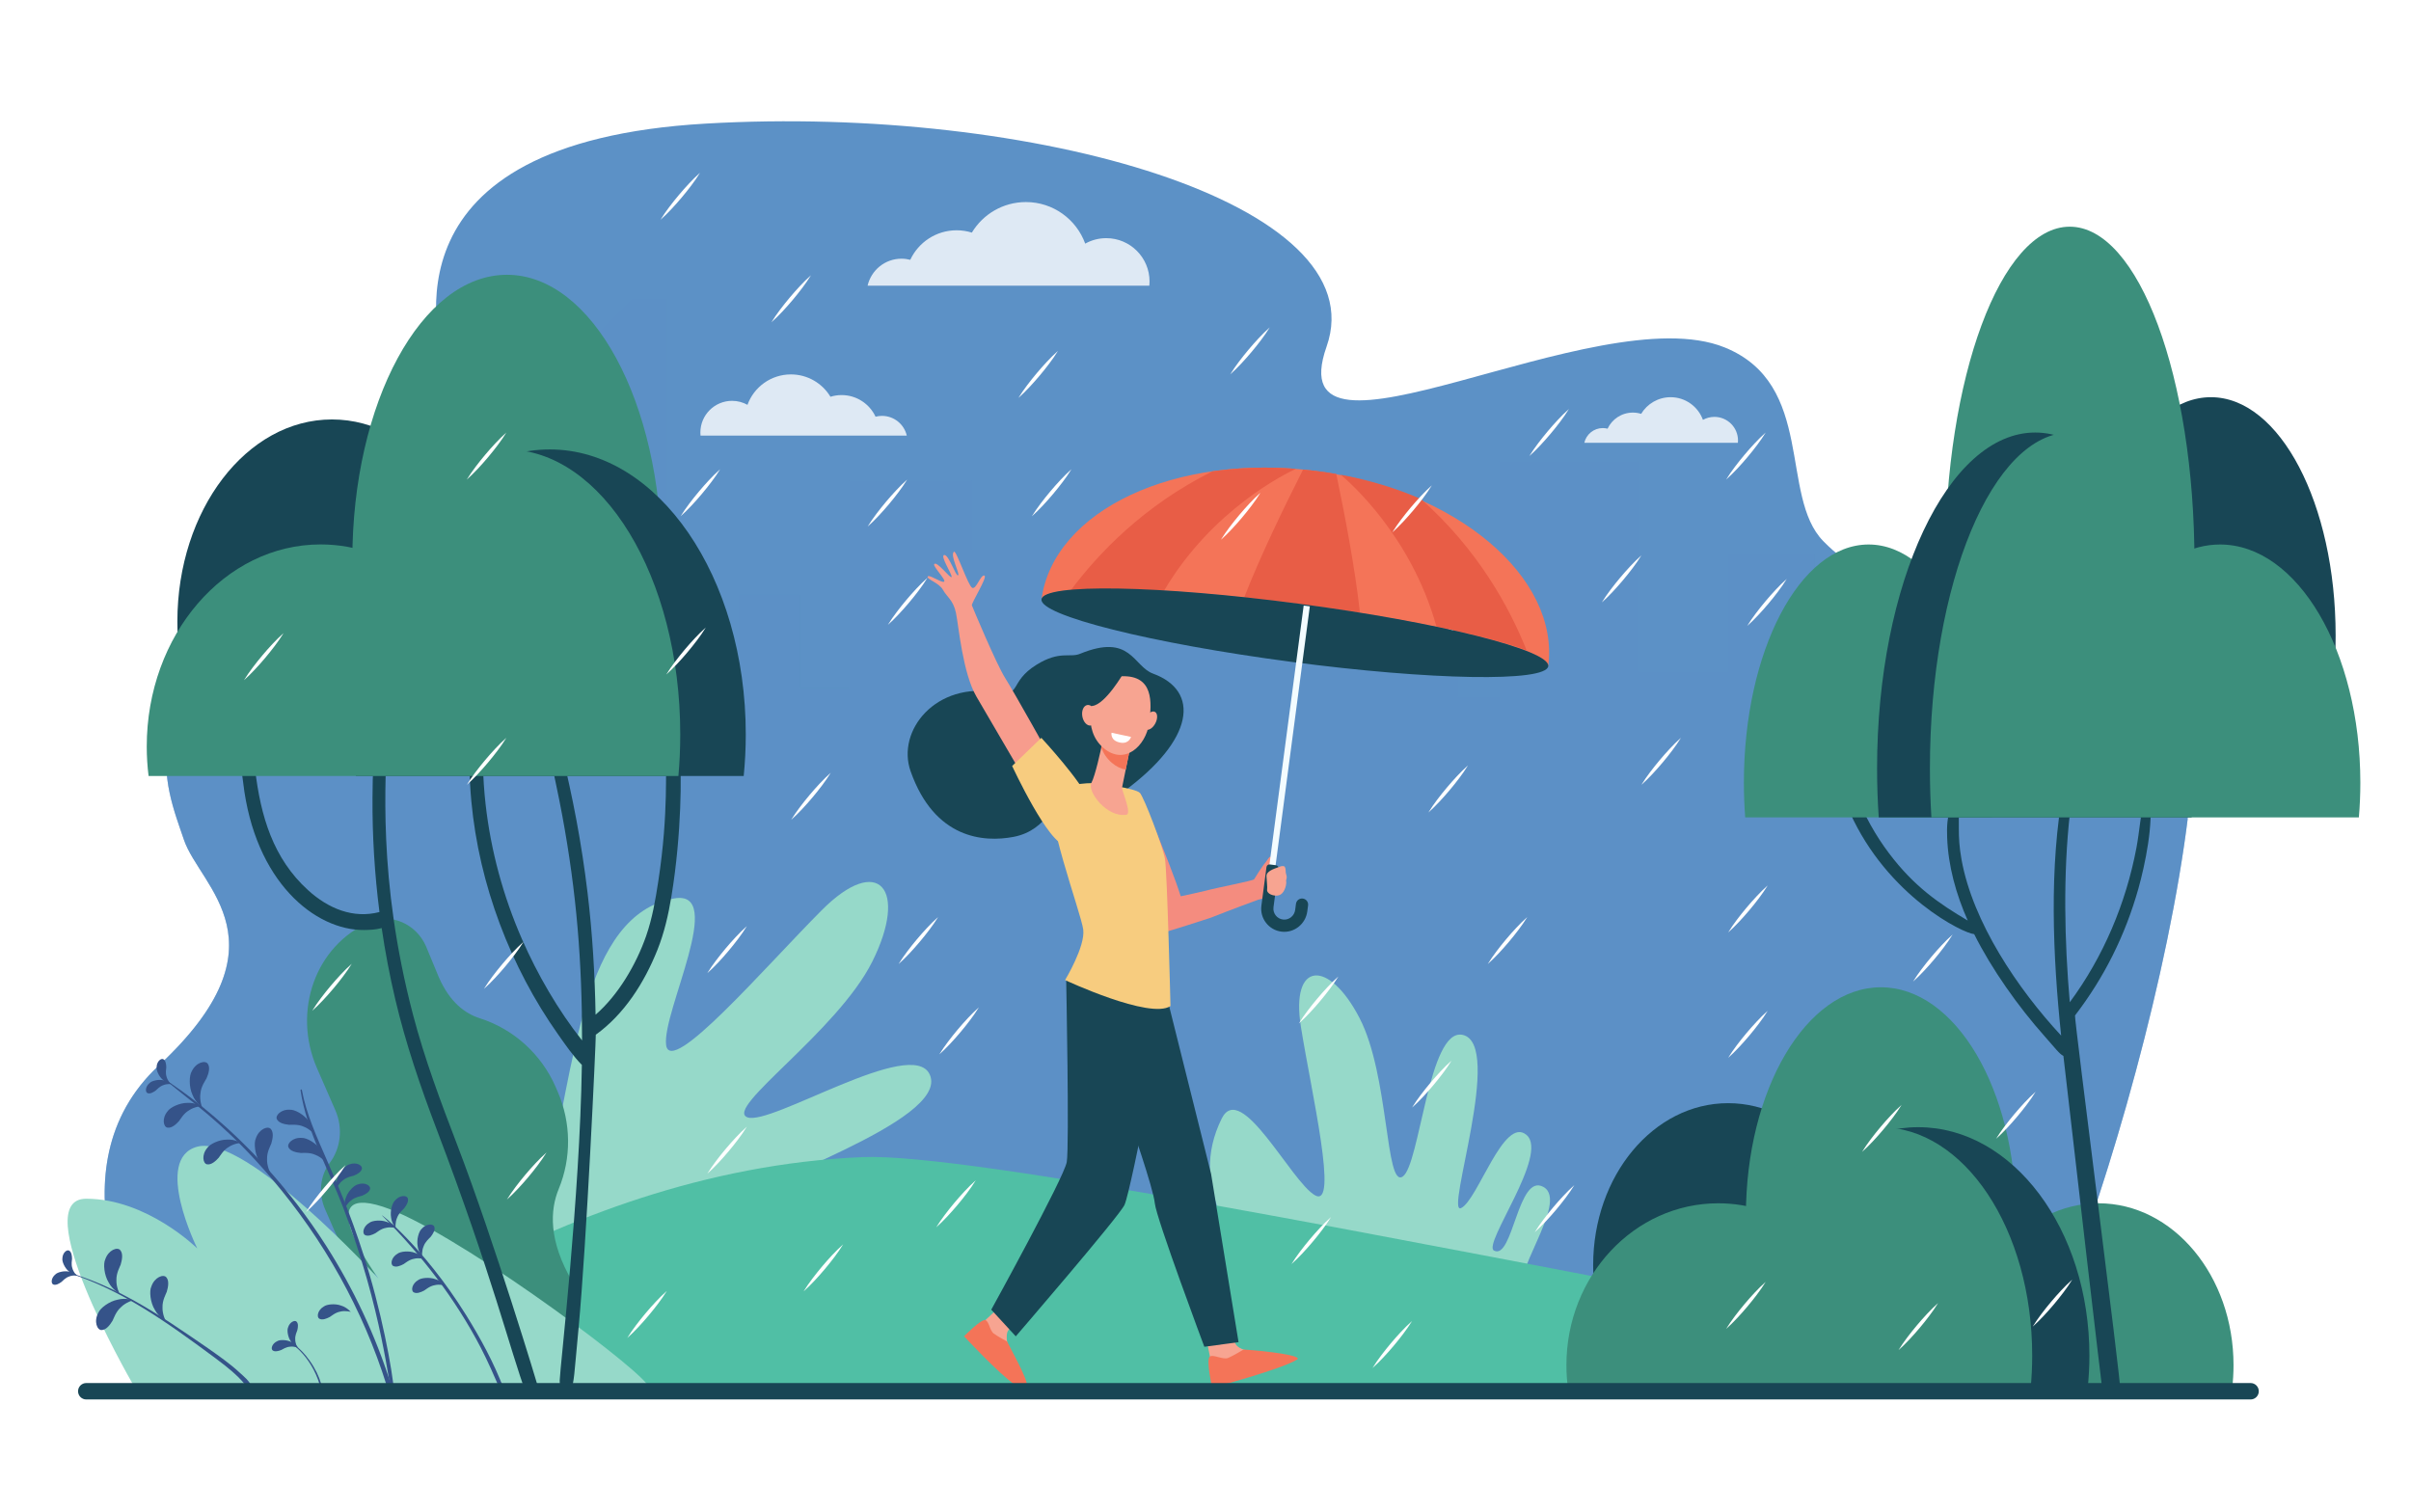 <?xml version="1.0" encoding="utf-8"?>
<!-- Generator: Adobe Illustrator 27.5.0, SVG Export Plug-In . SVG Version: 6.00 Build 0)  -->
<svg version="1.1" id="Layer_1" xmlns="http://www.w3.org/2000/svg" xmlns:xlink="http://www.w3.org/1999/xlink" x="0px" y="0px"
	 viewBox="0 0 3189 2000" style="enable-background:new 0 0 3189 2000;" xml:space="preserve">
<rect style="fill:#FFFFFF;" width="3189" height="2000"/>
<path style="fill:#5C91C6;" d="M2673.736,1829.889c96.019-144.187,333.028-952.155,178.228-1046.204
	c-170.066-103.323-306.727,68.882-440.35-67.869c-58.278-59.643-10.123-207.66-130.586-256.282
	c-169.206-68.296-593.206,188.413-526.396-1.013c66.813-189.426-387.709-320.099-821.222-295.013
	c-433.513,25.086-353.042,281.845-346.969,323.376c6.074,41.532,69.849,242.101-177.152,334.281
	c-247,92.18-190.312,217.789-166.017,289.71c21.16,62.642,140.709,136.752-33.406,298.827
	c-144.96,134.937-31.362,351.456,10.747,420.187H2673.736z"/>
<path style="opacity:0.5;fill:#5C91C6;" d="M401.03,824.31c-1.415,0.547-2.824,1.095-4.218,1.645
	c-0.754,0.297-1.501,0.596-2.25,0.893c-1.293,0.515-2.578,1.031-3.853,1.548c-0.753,0.305-1.504,0.61-2.25,0.917
	c-1.287,0.527-2.562,1.056-3.831,1.585c-0.686,0.286-1.376,0.572-2.058,0.859c-1.462,0.616-2.907,1.233-4.344,1.852
	c-0.459,0.198-0.925,0.394-1.382,0.592c-1.898,0.823-3.777,1.647-5.633,2.474c-0.333,0.148-0.659,0.297-0.99,0.446
	c-1.51,0.676-3.008,1.353-4.49,2.032c-0.582,0.267-1.156,0.534-1.734,0.801c-1.232,0.57-2.458,1.141-3.671,1.712
	c-0.611,0.288-1.219,0.577-1.825,0.866c-1.183,0.563-2.356,1.128-3.521,1.692c-0.581,0.282-1.161,0.563-1.737,0.846
	c-1.241,0.608-2.468,1.217-3.688,1.827c-0.461,0.231-0.928,0.462-1.387,0.693c-3.386,1.708-6.691,3.423-9.912,5.146
	c-0.295,0.158-0.583,0.316-0.876,0.474c-1.299,0.698-2.586,1.398-3.858,2.099c-0.432,0.238-0.857,0.476-1.286,0.714
	c-1.138,0.632-2.266,1.264-3.382,1.898c-0.442,0.25-0.881,0.501-1.32,0.753c-1.13,0.647-2.249,1.295-3.357,1.944
	c-0.374,0.22-0.752,0.439-1.124,0.659c-1.3,0.767-2.584,1.535-3.853,2.304c-0.156,0.095-0.316,0.19-0.472,0.284
	c-2.948,1.793-5.813,3.591-8.6,5.397c-0.2,0.13-0.397,0.26-0.597,0.39c-1.163,0.757-2.314,1.515-3.449,2.274
	c-0.278,0.186-0.553,0.371-0.83,0.557c-1.073,0.722-2.134,1.445-3.183,2.169c-0.26,0.18-0.521,0.36-0.78,0.54
	c-1.123,0.781-2.232,1.563-3.328,2.345c-0.149,0.106-0.3,0.212-0.448,0.319c-3.842,2.757-7.508,5.525-11.007,8.304
	c-0.108,0.086-0.214,0.172-0.322,0.258c-1.04,0.829-2.065,1.659-3.076,2.49c-0.151,0.124-0.301,0.248-0.452,0.372
	c-1.002,0.828-1.99,1.656-2.964,2.486c-0.104,0.088-0.209,0.176-0.312,0.265c-4.385,3.749-8.476,7.515-12.288,11.293
	c-0.05,0.05-0.1,0.1-0.15,0.15c-0.898,0.892-1.781,1.785-2.649,2.679c-0.063,0.065-0.126,0.13-0.189,0.195
	c-0.9,0.929-1.784,1.858-2.651,2.789l-23.277,31.299c0,0,0,0.001,0,0.001c-24.333,42.734-20.312,85.315-10.59,121.873
	c0,0.001,0.001,0.002,0.001,0.004c0.901,3.39,1.852,6.727,2.833,10.008c0.008,0.026,0.016,0.052,0.023,0.078
	c0.237,0.792,0.477,1.582,0.717,2.368c0.008,0.024,0.015,0.05,0.023,0.074c0.986,3.221,1.999,6.385,3.02,9.487
	c0.023,0.07,0.046,0.14,0.069,0.21c0.237,0.719,0.474,1.436,0.712,2.147c0.014,0.043,0.028,0.085,0.042,0.127
	c0.77,2.308,1.541,4.579,2.307,6.813c0.011,0.031,0.021,0.063,0.032,0.093c0.248,0.724,0.495,1.442,0.742,2.157
	c0.006,0.019,0.012,0.036,0.018,0.054c0.858,2.489,1.705,4.928,2.532,7.317c0.115,0.333,0.23,0.666,0.345,0.997
	c0.089,0.259,0.179,0.518,0.268,0.775c0.143,0.415,0.286,0.828,0.427,1.239c0.089,0.261,0.179,0.521,0.268,0.779
	c0.147,0.43,0.294,0.856,0.439,1.282c0.074,0.215,0.148,0.432,0.221,0.645c0.218,0.642,0.435,1.279,0.649,1.912
	c21.161,62.642,140.709,136.751-33.406,298.827c-97.061,90.35-78.203,217.271-42.503,311.918l2535.44,53.984
	c65.787-141.998,160.871-454.131,190.864-692.334c0.001-0.005,0.002-0.012,0.002-0.018h-84.205V763.017c0,0-0.001,0-0.001,0
	c-5.65-2.088-11.265-3.91-16.844-5.49c-0.129-0.037-0.258-0.072-0.387-0.108c-1.234-0.347-2.467-0.683-3.697-1.006
	c-0.203-0.054-0.407-0.106-0.611-0.159c-1.164-0.302-2.326-0.595-3.487-0.877c-0.228-0.056-0.456-0.11-0.685-0.165
	c-1.152-0.276-2.304-0.543-3.454-0.8c-0.213-0.047-0.426-0.095-0.639-0.142c-1.192-0.263-2.383-0.514-3.571-0.756
	c-0.16-0.032-0.319-0.066-0.479-0.098c-1.3-0.261-2.598-0.511-3.893-0.748c-0.043-0.008-0.086-0.017-0.13-0.024
	c-5.511-1.006-10.989-1.799-16.435-2.401c-0.024-0.003-0.05-0.005-0.075-0.008c-1.296-0.143-2.59-0.274-3.883-0.396
	c-0.151-0.014-0.304-0.027-0.456-0.041c-1.173-0.108-2.345-0.208-3.516-0.3c-0.201-0.016-0.403-0.031-0.605-0.046
	c-1.129-0.085-2.258-0.164-3.385-0.233c-0.213-0.013-0.426-0.026-0.639-0.039c-1.137-0.068-2.271-0.128-3.406-0.181
	c-0.185-0.008-0.369-0.018-0.555-0.026c-1.195-0.053-2.389-0.098-3.58-0.135c-0.116-0.004-0.232-0.008-0.349-0.012
	c-6.648-0.198-13.249-0.151-19.805,0.097c-0.157,0.006-0.313,0.013-0.47,0.019c-1.125,0.044-2.25,0.094-3.373,0.15
	c-0.233,0.011-0.467,0.024-0.7,0.036c-1.052,0.054-2.101,0.113-3.149,0.178c-0.268,0.016-0.535,0.033-0.802,0.05
	c-1.024,0.065-2.048,0.135-3.069,0.208c-0.27,0.019-0.539,0.039-0.808,0.059c-1.036,0.077-2.073,0.159-3.107,0.245
	c-0.244,0.021-0.489,0.04-0.733,0.061c-1.097,0.093-2.192,0.191-3.287,0.293c-0.173,0.016-0.346,0.031-0.519,0.047
	c-3.868,0.366-7.721,0.787-11.56,1.253c-0.102,0.012-0.203,0.025-0.305,0.038c-1.141,0.139-2.281,0.282-3.42,0.43
	c-0.306,0.04-0.61,0.081-0.916,0.121c-0.925,0.121-1.85,0.244-2.773,0.37c-0.412,0.056-0.824,0.114-1.235,0.171
	c-0.818,0.113-1.636,0.228-2.452,0.345c-0.467,0.067-0.934,0.135-1.4,0.203c-0.758,0.11-1.516,0.222-2.272,0.335
	c-0.502,0.075-1.003,0.15-1.505,0.226c-0.71,0.107-1.419,0.217-2.128,0.327c-0.548,0.085-1.096,0.169-1.644,0.256
	c-0.642,0.101-1.283,0.203-1.924,0.306c-0.601,0.096-1.201,0.191-1.801,0.289c-0.548,0.089-1.095,0.179-1.642,0.269
	c-0.694,0.114-1.389,0.228-2.081,0.343c-0.279,0.046-0.558,0.094-0.836,0.141c-32.706,5.487-64.39,12.567-95.383,14.884v57.018
	h-159.251v-95.895h-115.319v156.553h-118.065V610.847H1983.01c0,0,0,293.881,0,310.36h-54.914V733.068h-53.541l-207.301,100.728
	h-96.099V726.202h-285.553v-90.636h-161.996v274.655h-65.897V786.626h-79.625v90.613h-96.1V395.242H836.68l-83.744,83.77v236.203
	h-81.222v-57.678h-84.917c-0.434,1.351-0.886,2.704-1.349,4.056v215.668H453.654v-75.4c-0.002,0.001-0.004,0.002-0.006,0.003
	c-3.362,1.699-6.797,3.373-10.31,5.023c-0.032,0.015-0.063,0.03-0.095,0.045c-1.689,0.793-3.396,1.58-5.12,2.361
	c-0.096,0.043-0.191,0.087-0.288,0.131c-1.639,0.741-3.296,1.476-4.968,2.206c-0.187,0.082-0.37,0.164-0.557,0.246
	c-1.566,0.682-3.151,1.357-4.746,2.03c-0.296,0.125-0.587,0.252-0.884,0.376c-1.495,0.626-3.009,1.247-4.53,1.865
	c-0.397,0.162-0.789,0.326-1.188,0.487c-1.473,0.594-2.965,1.181-4.461,1.767c-0.448,0.175-0.888,0.354-1.339,0.529
	c-1.938,0.752-3.895,1.497-5.872,2.235c-2.121,0.792-4.215,1.587-6.292,2.383C402.337,823.801,401.686,824.056,401.03,824.31z"/>
<path style="opacity:0.8;fill:#FFFFFF;" d="M1199.394,576.263c-3.436-14.963-16.817-26.127-32.813-26.127
	c-2.937,0-5.785,0.378-8.5,1.084c-7.895-16.895-25.029-28.601-44.897-28.601c-5.137,0-10.091,0.782-14.75,2.234
	c-10.696-17.723-30.128-29.574-52.328-29.574c-26.412,0-48.908,16.774-57.432,40.257c-6.034-3.366-12.979-5.291-20.378-5.291
	c-23.151,0-41.919,18.78-41.919,41.947c0,1.373,0.071,2.73,0.2,4.07H1199.394z"/>
<path style="fill:#F48C7F;" d="M1594.481,1178.339c0,0-0.001-0.005-0.001-0.007c-22.613,5.442-46.008,10.027-53.46,11.544
	l-5.104,43.493c1.557,0.065,2.621,0.093,3.071,0.073c3.034-0.131,62.033-19.258,62.027-19.282
	c28.456-11.248,58.652-22.348,63.52-24.127l-5.779-26.83C1656.968,1165.215,1610.201,1174.057,1594.481,1178.339z"/>
<path style="fill:#96D9C9;" d="M976.895,1829.889c18.603-15.943,29.855-32.854,26.974-49.674
	c-5.14-30.003-47.736-10.722-49.355-32.384c-2.816-37.693,159.769-28.877,154.397-77.204c-5.253-47.25-124.753,30.043-129.752-4.105
	c-3.087-21.088,177.59-19.304,181.262-67.248c3.671-47.945-130.732-1.56-157.213-15.644
	c-26.481-14.084,254.734-99.413,226.587-162.11c-22.958-51.135-210.429,68.487-241.309,56.478
	c-30.88-12.011,118.928-113.232,165.236-205.863c47.889-95.793,8.746-144.024-67.048-67.844
	c-75.792,76.181-200.519,221.589-205.645,177.792c-5.126-43.796,80.073-205.729,10.861-193.607
	c-121.754,21.322-131.808,222.784-169.549,380.239c-3.996,16.673-44.727-179.622-94.102-120.45
	c-25.398,30.437,21.704,254.564,51.064,381.625H976.895z"/>
<path style="opacity:0.8;fill:#FFFFFF;" d="M1147.569,377.902c4.692-20.439,22.971-35.688,44.82-35.688
	c4.011,0,7.901,0.516,11.611,1.482c10.784-23.077,34.187-39.067,61.326-39.067c7.017,0,13.783,1.069,20.147,3.052
	c14.61-24.209,41.153-40.396,71.477-40.396c36.077,0,66.805,22.913,78.448,54.989c8.242-4.598,17.729-7.228,27.835-7.228
	c31.623,0,57.258,25.653,57.258,57.296c0,1.876-0.097,3.729-0.273,5.56H1147.569z"/>
<path style="opacity:0.8;fill:#FFFFFF;" d="M2095.553,585.731c2.559-11.142,12.522-19.454,24.434-19.454
	c2.187,0,4.307,0.281,6.329,0.808c5.878-12.58,18.636-21.296,33.431-21.296c3.824,0,7.514,0.583,10.982,1.664
	c7.965-13.197,22.434-22.021,38.964-22.021c19.666,0,36.417,12.49,42.764,29.976c4.493-2.506,9.665-3.94,15.174-3.94
	c17.238,0,31.213,13.984,31.213,31.234c0,1.023-0.053,2.033-0.149,3.03H2095.553z"/>
<path style="fill:#96D9C9;" d="M1657.916,1816.446c2.121,8.451,10.406,15.771,22.433,22.085h390.986
	c12.654-61.173,20.195-131.459-7.667-145.327c-22.445-11.173-30.254,26.46-45.446,17.005
	c-26.437-16.453,58.185-120.038,23.437-139.964c-33.972-19.481-40.446,97.372-65.582,84.092
	c-15.522-8.202,73.185-127.209,43.072-152.949c-30.111-25.741-64.363,85.979-86.559,96.703s57.27-217.331,1.932-229.13
	c-45.133-9.623-56.378,172.902-79.324,187.553c-22.947,14.65-17.708-133.943-56.889-209.692
	c-40.52-78.335-91.562-75.808-77.604,11.508c13.958,87.315,50.259,240.746,18.645,222.858
	c-31.614-17.887-98.053-153.123-123.517-101.312c-44.794,91.145,13.671,171.946,100.119,273.521
	C1725.104,1764.151,1642.477,1754.926,1657.916,1816.446z"/>
<path style="fill:#50BFA5;" d="M396.741,1830.372c0,0,325.053-282.355,744.177-299.7
	c140.741-5.825,717.039,110.949,1202.332,202.693c20.4,3.857,64.51,41.614,85.166,45.497c229.74,43.185,443.846,52.313,513.096,55.1
	L396.741,1830.372z"/>
<g>
	<path style="fill:#184655;" d="M2462.416,1704.702c1.24-10.191,1.887-20.615,1.887-31.221
		c0-118.276-79.928-214.158-178.523-214.158s-178.523,95.882-178.523,214.158c0,10.605,0.646,21.029,1.887,31.221H2462.416z"/>
	<path style="fill:#3C8F7C;" d="M2664.456,1652.068c1.241-14.373,1.887-29.073,1.887-44.029
		c0-166.801-79.928-302.021-178.523-302.021c-98.595,0-178.522,135.22-178.522,302.021c0,14.956,0.646,29.656,1.887,44.029H2664.456
		z"/>
	<path style="fill:#3C8F7C;" d="M2599.092,1837.143c-1.241-10.192-1.887-20.615-1.887-31.221
		c0-118.276,79.928-214.159,178.523-214.159c98.595,0,178.522,95.883,178.522,214.159c0,10.605-0.646,21.028-1.887,31.221H2599.092z
		"/>
	<path style="fill:#184655;" d="M2313.379,1837.143c-1.574-14.373-2.393-29.073-2.393-44.029
		c0-166.802,101.324-302.021,226.313-302.021s226.313,135.22,226.313,302.021c0,14.956-0.819,29.656-2.393,44.029H2313.379z"/>
	<path style="fill:#3C8F7C;" d="M2487.144,1491.092c-62.468,0-118.273,42.897-155.104,110.175
		c-18.755-6.177-38.683-9.504-59.339-9.504c-110.907,0-200.815,95.883-200.815,214.159c0,10.605,0.727,21.028,2.123,31.221h611.829
		c1.396-14.373,2.122-29.073,2.122-44.029C2687.959,1626.312,2598.051,1491.092,2487.144,1491.092z"/>
</g>
<g>
	<path style="fill:#184655;" d="M2437.751,1044.431c0.151-5.014,7.071-8.908,10.741-4.462c3.658,4.432,3.503,1.438,7.066,11.025
		c10.229,27.518,25.263,54.142,42.762,77.409c33.528,44.579,66.721,67.068,104.406,89.352
		c-15.529-34.988-25.929-72.334-27.254-110.008c-0.482-13.728-0.219-27.967,5.654-40.564c1.641-3.519,7.942-2.796,8.581,1.125
		c3.166,19.439-1.493,34.097,4.799,68.889c15.015,83.02,74.438,171.076,131.763,232.739
		c-10.993-104.391-16.321-223.027,3.339-328.318c3.225-17.271,8.352-33.698,13.116-50.571c1.121-3.969,6.762-2.263,6.067,1.677
		c-0.989,5.614-10.355,78.07-10.921,83.064c-9.087,80.188-7.271,169.02-0.199,250.028c44.467-60.217,74.229-130.643,88.146-204.188
		c4.114-21.739,5.212-44.186,10.979-65.521c0.795-2.939,5.651-3.256,6.255,0c5.924,31.966-5.938,88.514-14.582,119.239
		c-17.518,62.264-45.546,118.076-83.866,167.935c-1.489,1.938,61.54,489.154,59.845,495.324
		c-2.857,10.404-20.982,17.706-23.794-0.753c-1.146-7.518-35.777-303.763-51.405-440.989c-5.904-3.254-9.703-9.041-24.894-26.114
		c-35.155-39.519-69.919-88.688-93.154-135.061c-13.943-0.793-114.629-49.783-164.573-161.339
		c-1.439-3.215-7.925-18.316-8.853-21.685C2436.982,1049.779,2437.666,1047.28,2437.751,1044.431z"/>
	<path style="fill:#184655;" d="M2761.113,886.462c-1.147-14.995-1.744-30.332-1.744-45.935
		c0-174.023,73.86-315.097,164.973-315.097c91.111,0,164.972,141.074,164.972,315.097c0,15.603-0.597,30.94-1.743,45.935H2761.113z"
		/>
	<path style="fill:#3C8F7C;" d="M2574.409,809.022c-1.147-21.148-1.744-42.776-1.744-64.781
		c0-245.419,73.86-444.371,164.973-444.371c91.111,0,164.972,198.952,164.972,444.371c0,22.005-0.597,43.633-1.743,64.781H2574.409z
		"/>
	<path style="fill:#3C8F7C;" d="M2634.812,1081.324c1.146-14.995,1.743-30.332,1.743-45.936
		c0-174.022-73.859-315.096-164.972-315.096c-91.111,0-164.972,141.074-164.972,315.096c0,15.604,0.596,30.94,1.743,45.936H2634.812
		z"/>
	<path style="fill:#184655;" d="M2898.838,1081.324c1.453-21.147,2.21-42.775,2.21-64.78c0-245.419-93.633-444.371-209.135-444.371
		s-209.134,198.952-209.134,444.371c0,22.005,0.756,43.633,2.21,64.78H2898.838z"/>
	<path style="fill:#3C8F7C;" d="M2738.262,572.173c57.727,0,109.297,63.117,143.332,162.102
		c17.33-9.089,35.745-13.983,54.834-13.983c102.488,0,185.572,141.074,185.572,315.097c0,15.604-0.672,30.939-1.961,45.935h-565.388
		c-1.29-21.147-1.962-42.775-1.962-64.78C2552.689,771.125,2635.773,572.173,2738.262,572.173z"/>
</g>
<path style="fill:#3C8F7C;" d="M580.416,1292.709l-16.904-40.85c-13.115-30.044-46.675-44.392-74.958-32.045l0,0
	c-71.273,31.112-102.258,117.711-69.208,193.423l24.163,55.353c10.586,24.251,6.9,50.928-7.375,69.738
	c-12.964,17.082-15.082,40.836-6.092,61.429l12.739,29.183c13.791,31.594,40.625,54.993,72.453,64.643
	c18.614,5.644,35.052,19.613,43.745,39.528l18.037,41.319c19.941,45.682,70.967,67.496,113.97,48.724l24.535-10.71
	c43.003-18.771,61.698-71.021,41.757-116.702l0,0c-32.247-54.62-29.675-95.389-18.249-123.038
	c16.801-40.657,16.607-87.435-1.569-129.072l-2.549-5.839c-19.184-43.947-56.229-76.759-100.345-90.81
	C615.088,1340.779,594.788,1325.633,580.416,1292.709z"/>
<path style="fill:#96D9C9;" d="M855.829,1831.08c-25.029-32.45-260.16-205.919-349.652-234.891
	c-98.785-31.979-5.681,95.035-5.681,95.035s-175.241-191.621-239.548-174.346c-58.948,15.835,0,134.61,0,134.61
	s-66.394-65.771-146.908-65.771c-78.36,0,54.745,233.263,61.926,245.749L855.829,1831.08z"/>
<path style="fill:#184655;" d="M1428.463,864.902c-13.505,5.555-26.677-4.627-57.435,14.431
	c-36.995,22.922-19.291,42.741-52.72,36.619c-80.519-14.744-132.818,50.601-113.87,104.282
	c31.684,89.768,96.999,94.262,136.064,86.833c47.286-8.992,54.698-52.528,73.889-61.252c19.189-8.724,38.299,25.779,71.363,1.585
	c94.954-69.483,101.306-133.605,39.383-156.294C1498.63,881.394,1495.955,837.143,1428.463,864.902z"/>
<g>
	<path style="fill:#F47458;" d="M1717.747,799.07c185.092,24.44,332.865,61.464,330.063,82.697
		c15.632-118.394-121.741-234.184-306.833-258.624c-185.092-24.44-347.811,51.725-363.444,170.119
		C1380.34,772.03,1532.657,774.63,1717.747,799.07z"/>
	<polygon style="fill:#96D9C9;" points="2047.81,881.768 2047.81,881.768 2047.81,881.767 	"/>
</g>
<path style="fill:#F48C7F;" d="M1521.655,1203.307c0,0-14.693-46.367-15.31-51.695c-0.617-5.329,5.124-38.075,5.124-38.075
	l-3.8-64.688c0,0,54.31,125.37,57.863,151.836L1521.655,1203.307z"/>
<path style="fill:#F7A491;" d="M1324.538,1726.798c0,0-21.422,19.681-21.471,19.717c-3.002,2.222-11.054,7.091-13.39,9.495
	c-8.779,9.032,47.479,31.552,42.399,18.759c-0.46-1.158-1.323-11.348,1.398-14.683c4.192-5.141,11.735-12.464,11.735-12.464
	L1324.538,1726.798z"/>
<path style="fill:#F47458;" d="M1332.06,1774.586c0,0-12.083-6.444-17.567-10.47c-5.484-4.025-6.177-16.06-11.108-17.824
	c-5.428-1.942-28.234,21.398-28.234,21.398s44.578,48.479,67.904,64.633c5.024,3.479,11.115,2.37,13.267,2.409
	C1364.562,1834.879,1345.017,1799.846,1332.06,1774.586z"/>
<path style="fill:#F7A491;" d="M1594.316,1764.962c0,0,6.652,32.224,6.66,32.292c0.413,4.207,0.471,14.859,1.445,18.522
	c3.66,13.765,57.889-28.035,42.596-30.471c-1.384-0.221-8.264-2.986-10.629-7.233c-4.115-7.39-8.021-21.226-8.021-21.226
	L1594.316,1764.962z"/>
<path style="fill:#F47458;" d="M1644.832,1785.216c0,0-13.2,8.05-20.255,11.068s-19.96-5.361-24.512-1.576
	c-5.009,4.166,3.147,41.074,3.147,41.074s92.762-24.606,112.499-37.38C1723.531,1793.342,1676.716,1787.174,1644.832,1785.216z"/>
<path style="fill:#184655;" d="M1544.394,1322.855l57.482,229.936l36.344,222.672l-45.254,6.104c0,0-63.742-170.285-65.517-189.883
	c-1.774-19.598-33.771-111.217-33.771-111.217L1544.394,1322.855z"/>
<path style="fill:#184655;" d="M1410.232,1296.237c0,0,4.304,220.466,0.755,240.954s-99.854,195.287-99.854,195.287l32.422,35.266
	c0,0,137.795-159.874,143.867-173.976c9.52-22.11,56.521-271.365,56.521-271.365L1410.232,1296.237z"/>
<path style="fill:#F7CC7F;" d="M1450.957,1036.095c0,0-40.729-2.591-56.841,14.948c-16.113,17.538,35.743,156.281,38.673,178.603
	c2.93,22.322-24.038,66.832-24.038,66.832s112.092,52.449,139.437,34.379c0,0-4.383-178.896-7.313-194.841
	s-27.345-80.789-33.204-87.167S1450.957,1036.095,1450.957,1036.095z"/>
<path style="fill:#F7A491;" d="M1458.489,979.641c0,0-0.223,1.233-0.622,3.331c-1.918,10.063-9.304,43.446-14.294,52.624
	c-6.03,11.09,20.644,46.463,46.317,42.146c7.642-1.285-6.46-32.501-5.782-35.807c1.297-6.33,3.056-14.965,4.857-23.819
	c1.016-4.994,2.044-10.059,3.01-14.817c2.746-13.526,4.986-24.589,4.986-24.589L1458.489,979.641z"/>
<path style="fill:#F47458;" d="M1457.867,982.971c0.399-2.098,0.622-3.331,0.622-3.331l38.472-0.933c0,0-2.241,11.063-4.986,24.589
	c-0.96,4.732-1.983,9.767-2.993,14.734c-5.939-0.851-12.146-3.66-18.368-8.96c-6.784-5.778-11.23-12.721-13.914-20.134
	C1457.174,986.571,1457.569,984.532,1457.867,982.971z"/>
<path style="fill:#F7A491;" d="M1484.382,894.558c0,0-18.133-2.039-29.499,12.265c-11.366,14.303-23.617,58.536,4.618,82.585
	c28.235,24.049,56.133-3.173,60.27-32.035C1523.908,928.51,1525.516,893.516,1484.382,894.558z"/>
<path style="fill:#F7A491;" d="M1528.124,956.946c-3.37,6.375-9.027,9.904-12.635,7.884c-3.608-2.02-3.801-8.826-0.431-15.2
	c3.37-6.375,9.027-9.905,12.635-7.884C1531.301,943.766,1531.494,950.572,1528.124,956.946z"/>
<path style="fill:#184655;" d="M1486.411,889.829c0,0-24.225,42.063-41.555,44.007c-17.33,1.944-19.606,24.295-19.606,24.295
	s6.196-51.503,23.353-61.435C1465.759,886.765,1486.411,889.829,1486.411,889.829z"/>
<path style="fill:#F7A491;" d="M1449.4,944.406c1.41,7.47-1.425,14.32-6.332,15.301c-4.906,0.98-10.025-4.281-11.435-11.75
	c-1.409-7.47,1.425-14.32,6.332-15.301C1442.871,931.675,1447.99,936.936,1449.4,944.406z"/>
<path style="fill:#FFFFFF;" d="M1470.207,969.297l25.804,5.518c0,0-2.689,9.68-14.107,7.581
	C1467.982,979.837,1470.207,969.297,1470.207,969.297z"/>
<g>
	<g>
		<path style="fill:#184655;" d="M604.452,1513.663c-21.627-56.393-42.813-112.812-58.188-171.478
			c-47.315-180.535-35.893-312.122-34.128-375.391c0.233-8.356-13.149-10.65-14.317-2.022c-4.022,29.698-4.916,59.866-5.113,89.83
			c-0.333,50.629,2.739,101.284,9.215,151.879c-34.705,9.059-67.539-4.507-94.399-28.875
			c-46.301-42.008-62.829-97.99-70.106-160.011c-0.744-6.336-0.976-12.33-6.123-15.995c-1.145-3.251-5.885-4.25-7.061,0.602
			c-7.336,7.559-3.782,22.73-2.653,32.494c15.279,132.082,95.393,196.109,159.896,195.55c7.074-0.062,15.675-0.412,23.365-2.553
			c4.649,31.593,10.626,62.972,17.94,94.015c13.935,59.152,33.484,116.235,54.996,172.79
			c73.555,193.376,97.023,292.165,117.921,348.138c3.16,11.252,19.766,6.54,16.861-4.853
			C711.52,1833.725,654.133,1643.208,604.452,1513.663z"/>
		<path style="fill:#184655;" d="M899.167,1005.273c-0.697-4.163-3.122-6.921-4.044-10.816c-1.218-5.139-9.588-5.654-10.464,0
			c-0.501,3.234-2.292,5.224-2.987,8.537c-2.243,10.692,3.179,70.852-10.978,162.94c-3.762,24.475-7.918,48.813-16.051,72.175
			c-13.145,37.761-37.1,78.464-66.887,104.189c-0.946-53.94-4.165-107.811-10.619-161.394c-3.863-32.069-8.737-63.979-14.657-95.706
			c-2.883-15.449-6.002-30.85-9.355-46.195c-3.519-16.107-6.833-31.566-14.526-46.141c-2.363-4.476-9.079-2.395-9.089,2.57
			c-0.031,14.299,2.822,27.466,5.797,41.358c2.962,13.832,5.735,27.708,8.318,41.622c19.139,103.113,26.337,194.678,26.258,297.919
			c-31.556-39.783-59.145-87.427-79.587-134.223c-24.572-56.247-41.123-116.778-48.011-178.205
			c-1.927-17.185-3.099-34.462-3.466-51.76c-0.19-8.956-0.373-17.909-0.552-26.864c-0.092-4.61-1.854-18.503-9.598-14.432
			c-7.125,3.745-6.45,12.102-7.046,19.402c-0.65,7.963-0.707,15.896-0.607,23.885c0.191,15.291,1.009,30.572,2.422,45.793
			c10.243,110.315,51.776,219.352,114.927,308.699c9.625,13.618,19.567,28.217,31.257,40.102
			c-2.692,176.559-28.859,399.588-29.316,417.412c-0.101,3.934,0.785,7.958,1.364,11.846c1.195,8.017,11.699,6.155,13.846,0
			c4.058-11.633,3.641-16.164,9.692-80.572c10.792-114.858,22.88-377.984,22.835-388.65c37.495-26.999,64.045-68.531,81.394-111.908
			c9.206-23.016,14.608-46.699,18.661-71.217C901.878,1102.255,901.449,1018.906,899.167,1005.273z"/>
	</g>
	<path style="fill:#184655;" d="M641.419,861.184c1.421-12.723,2.162-25.735,2.162-38.974c0-147.649-91.551-267.342-204.484-267.342
		c-112.933,0-204.484,119.693-204.484,267.342c0,13.238,0.74,26.251,2.161,38.974H641.419z"/>
	<path style="fill:#3C8F7C;" d="M872.84,795.479c1.421-17.943,2.161-36.294,2.161-54.963c0-208.225-91.55-377.024-204.484-377.024
		s-204.484,168.8-204.484,377.024c0,18.67,0.74,37.021,2.162,54.963H872.84z"/>
	<path style="fill:#184655;" d="M470.709,1026.514c-1.802-17.943-2.74-36.293-2.74-54.964
		c0-208.224,116.058-377.024,259.224-377.024c143.165,0,259.224,168.8,259.224,377.024c0,18.67-0.938,37.021-2.74,54.964H470.709z"
		/>
	<path style="fill:#3C8F7C;" d="M669.743,594.526c-71.552,0-135.473,53.551-177.66,137.535
		c-21.481-7.711-44.307-11.863-67.968-11.863c-127.035,0-230.018,119.693-230.018,267.342c0,13.238,0.832,26.251,2.431,38.974
		H897.33c1.599-17.943,2.432-36.293,2.432-54.964C899.762,763.326,796.779,594.526,669.743,594.526z"/>
</g>
<g>
	<g>
		<g>
			<path style="fill:#355389;" d="M211.067,1423.674c7.539,4.553,14.449,10.685,21.328,16.165
				c37.433,29.821,75.41,58.676,127.046,119.343c69.039,81.113,120.608,173.226,152.058,273.822c1.125,3.6,6.798,2.057,5.654-1.563
				c-20.461-64.709-49.478-126.612-85.97-183.784C332.592,1493.192,209.738,1422.871,211.067,1423.674L211.067,1423.674z"/>
		</g>
		<g>
			<path style="fill:#355389;" d="M505.511,1608.169c51.712,51.5,96.794,109.869,130.498,174.785
				c9.461,18.224,17.466,36.974,25.716,55.756c1.095,2.493,5.337,0.715,4.415-1.867c-0.92-2.573-1.839-5.147-2.759-7.722
				c-0.541-1.514-3.273-1.436-3.031,0.411c0.348,2.651,0.697,5.304,1.045,7.955c1.582-0.215,3.164-0.43,4.745-0.645
				c-12.818-33.939-30.607-66.648-49.75-97.37C559.013,1647.393,499.602,1602.284,505.511,1608.169L505.511,1608.169z"/>
		</g>
		<path style="fill:#355389;" d="M273.183,1426.454c-1.41,2.826-7.229,10.486-8.017,19.628c-1.526,8.776,1.978,19.034,2.154,18.634
			c0.534,0.142-8.69-5.769-12.773-16.595c-4.784-10.267-4.427-25.447-0.918-30.934c5.71-12.103,18.136-14.923,21.3-9.853
			C278.238,1412.349,275.926,1420.088,273.183,1426.454z"/>
		<path style="fill:#355389;" d="M358.852,1512.723c-1.062,2.963-5.914,11.229-5.616,20.364c-0.476,8.862,4.2,18.593,4.327,18.177
			c0.546,0.076-9.275-4.676-14.591-14.9c-5.942-9.588-7.379-24.646-4.555-30.488c4.221-12.647,16.179-16.911,19.907-12.271
			C362.189,1498.171,360.815,1506.1,358.852,1512.723z"/>
		<path style="fill:#355389;" d="M467.904,1555.205c-2.195,0.755-9.194,1.767-14.313,6.161c-5.318,3.82-8.757,11.022-8.459,10.904
			c0.208,0.351-1.596-7.529,1.831-15.33c2.77-7.869,10.771-15.66,15.438-16.726c9.228-3.402,17.207,1.548,16.26,5.85
			C477.819,1550.411,472.622,1553.28,467.904,1555.205z"/>
		<path style="fill:#355389;" d="M569.682,1636.116c-1.528,1.751-7.093,6.126-9.348,12.493c-2.714,5.971-2.116,13.934-1.917,13.682
			c0.355,0.2-5.125-5.73-6.029-14.206c-1.508-8.207,1.558-18.96,5.075-22.216c6.31-7.561,15.688-7.256,17.004-3.053
			C575.897,1627.005,572.816,1632.09,569.682,1636.116z"/>
		<path style="fill:#355389;" d="M534.572,1598.429c-1.528,1.752-7.094,6.126-9.348,12.494c-2.713,5.97-2.116,13.934-1.917,13.682
			c0.355,0.2-5.125-5.73-6.029-14.206c-1.508-8.208,1.559-18.96,5.075-22.216c6.31-7.562,15.688-7.257,17.004-3.054
			C540.787,1589.318,537.706,1594.402,534.572,1598.429z"/>
		<path style="fill:#355389;" d="M496.619,1631.312c1.986-1.204,7.251-5.938,13.897-7.054c6.335-1.639,14.049,0.339,13.767,0.492
			c0.135,0.385-4.733-6.06-12.897-8.431c-7.796-2.92-18.888-1.766-22.698,1.14c-8.524,4.914-9.859,14.228-5.962,16.26
			C486.59,1635.861,492.12,1633.705,496.619,1631.312z"/>
		<path style="fill:#355389;" d="M533.871,1672.208c1.986-1.204,7.251-5.938,13.896-7.054c6.335-1.64,14.049,0.339,13.767,0.491
			c0.135,0.386-4.733-6.059-12.898-8.43c-7.796-2.92-18.888-1.766-22.697,1.14c-8.524,4.914-9.859,14.228-5.962,16.26
			C523.842,1676.758,529.371,1674.602,533.871,1672.208z"/>
		<path style="fill:#355389;" d="M561.118,1707.141c1.986-1.204,7.251-5.938,13.896-7.055c6.335-1.639,14.049,0.339,13.767,0.492
			c0.135,0.385-4.733-6.06-12.898-8.43c-7.796-2.92-18.887-1.767-22.698,1.139c-8.523,4.914-9.859,14.229-5.961,16.261
			C551.089,1711.689,556.618,1709.533,561.118,1707.141z"/>
		<path style="fill:#355389;" d="M436.351,1742.072c1.986-1.203,7.252-5.938,13.897-7.054c6.334-1.64,14.049,0.339,13.767,0.491
			c0.135,0.386-4.733-6.059-12.897-8.43c-7.796-2.92-18.888-1.766-22.698,1.14c-8.523,4.914-9.859,14.228-5.961,16.26
			C426.322,1746.622,431.851,1744.466,436.351,1742.072z"/>
		<path style="fill:#355389;" d="M478.739,1581.793c-2.195,0.755-9.194,1.767-14.313,6.161c-5.319,3.82-8.757,11.023-8.459,10.904
			c0.208,0.352-1.596-7.528,1.83-15.329c2.771-7.87,10.771-15.66,15.438-16.727c9.228-3.402,17.207,1.549,16.26,5.85
			C488.654,1577,483.456,1579.868,478.739,1581.793z"/>
		<path style="fill:#355389;" d="M236.881,1482.901c1.821-2.265,5.993-10.084,13.327-14.242c6.747-4.64,16.655-5.62,16.389-5.319
			c0.323,0.396-8.143-5.094-18.747-4.383c-10.405-0.092-22.949,6.016-26.189,11.063c-7.924,9.426-5.526,20.943-0.081,21.662
			C227.033,1492.544,232.613,1487.642,236.881,1482.901z"/>
		<path style="fill:#355389;" d="M289.318,1531.455c1.821-2.266,5.993-10.084,13.327-14.243c6.747-4.64,16.655-5.619,16.389-5.319
			c0.322,0.396-8.143-5.093-18.748-4.382c-10.405-0.092-22.949,6.015-26.189,11.062c-7.924,9.426-5.526,20.943-0.081,21.662
			C279.47,1541.098,285.049,1536.195,289.318,1531.455z"/>
		<path style="fill:#355389;" d="M382.365,1487.925c2.897,0.149,11.658-1.054,19.32,2.46c7.706,2.754,14.313,10.224,13.914,10.184
			c-0.129,0.494-0.668-9.602-7.467-17.794c-6.034-8.502-18.327-15.101-24.303-14.77c-12.261-0.9-20.151,7.808-17.535,12.65
			C368.8,1485.59,376.033,1487.241,382.365,1487.925z"/>
		<path style="fill:#355389;" d="M397.726,1525.19c2.898,0.149,11.658-1.054,19.321,2.46c7.706,2.754,14.313,10.224,13.914,10.184
			c-0.129,0.494-0.668-9.601-7.467-17.793c-6.034-8.503-18.327-15.102-24.303-14.771c-12.261-0.9-20.151,7.808-17.535,12.65
			C384.161,1522.855,391.394,1524.508,397.726,1525.19z"/>
		<path style="fill:#355389;" d="M205.998,1442.58c1.442-1.182,5.092-5.538,10.245-7.178c4.848-2.02,11.199-1.322,10.992-1.169
			c0.151,0.291-4.442-4.276-11.194-5.235c-6.522-1.437-15.203,0.736-17.902,3.477c-6.218,4.869-6.229,12.419-2.904,13.592
			C198.544,1447.33,202.693,1444.991,205.998,1442.58z"/>
		<path style="fill:#355389;" d="M219.924,1411.994c-0.074,1.865-1.352,7.41,0.439,12.525c1.305,5.099,5.679,9.77,5.676,9.512
			c0.322-0.055-6.079-0.989-10.902-5.824c-5.065-4.363-8.552-12.627-7.991-16.438c0.142-7.91,6.151-12.458,9.085-10.499
			C219.229,1403.164,219.859,1407.896,219.924,1411.994z"/>
		<g>
			<g>
				<path style="fill:#355389;" d="M382.585,1775.028c2.987,1.868,10.568,8.237,14.451,12.188
					c10.65,10.835,20.296,26.264,25.562,43.683c0.334,1.106,0.444,2.12,1.463,2.765c0.247,0.156,0.62,0.059,0.758-0.199
					c0.622-1.164,0.104-2.241-0.241-3.46c-2.475-8.739-7.559-19.71-15.214-30.38c-12.955-18.057-22.568-22.229-26.719-24.699
					C382.579,1774.887,382.52,1774.987,382.585,1775.028L382.585,1775.028z"/>
			</g>
			<path style="fill:#355389;" d="M372.043,1785.795c1.693-0.776,6.324-4.063,11.723-4.341c5.2-0.723,11.167,1.565,10.928,1.661
				c0.072,0.319-3.217-5.266-9.507-7.908c-5.946-3.046-14.893-3.149-18.196-1.185c-7.245,3.131-9.163,10.432-6.242,12.411
				C363.633,1788.497,368.237,1787.288,372.043,1785.795z"/>
			<path style="fill:#355389;" d="M393.24,1759.744c-0.543,1.786-3.18,6.824-2.739,12.229c-0.026,5.264,3.026,10.894,3.089,10.643
				c0.326,0.03-5.631-2.5-9.075-8.403c-3.798-5.508-5.084-14.388-3.58-17.931c2.135-7.616,9.097-10.489,11.44-7.849
				C394.796,1751.025,394.211,1755.763,393.24,1759.744z"/>
		</g>
		<g>
			<g>
				<path style="fill:#355389;" d="M88.315,1683.251c72.708,22.301,135.64,68.341,196.145,113.071
					c40.801,30.163,37.371,35.89,45.907,40.85c1.383,0.804,3.169-0.528,2.72-2.097c-2.196-7.658-10.523-14.142-16.181-19.383
					c-6.585-6.101-13.605-11.722-20.795-17.086c-15.383-11.477-31.364-22.212-47.212-33.028
					c-32.24-22.002-65.223-43.203-100.5-60.021c-19.34-9.219-39.319-17.017-59.92-22.902
					C88.096,1682.545,87.936,1683.135,88.315,1683.251L88.315,1683.251z"/>
			</g>
			<path style="fill:#355389;" d="M159.609,1672.908c-1.062,2.962-5.915,11.229-5.616,20.363c-0.475,8.862,4.2,18.593,4.327,18.178
				c0.545,0.076-9.276-4.677-14.591-14.9c-5.943-9.588-7.379-24.646-4.555-30.489c4.221-12.647,16.179-16.91,19.907-12.271
				C162.946,1658.355,161.571,1666.284,159.609,1672.908z"/>
			<path style="fill:#355389;" d="M220.576,1708.853c-1.062,2.962-5.914,11.229-5.616,20.364c-0.475,8.862,4.2,18.593,4.327,18.177
				c0.545,0.076-9.276-4.677-14.591-14.9c-5.943-9.587-7.379-24.646-4.555-30.488c4.22-12.647,16.179-16.911,19.907-12.271
				C223.914,1694.301,222.539,1702.229,220.576,1708.853z"/>
			<path style="fill:#355389;" d="M148.951,1746.954c1.466-2.783,4.284-11.95,11.213-17.888c6.206-6.326,16.525-9.422,16.304-9.048
				c0.424,0.353-9.697-3.719-20.81-0.764c-11.067,2.062-23.126,11.148-25.526,17.179c-6.47,11.652-1.548,23.385,4.383,23.019
				C140.483,1759.236,145.396,1752.873,148.951,1746.954z"/>
			<path style="fill:#355389;" d="M81.364,1695.752c1.442-1.181,5.091-5.537,10.245-7.178c4.847-2.02,11.199-1.322,10.992-1.168
				c0.15,0.291-4.442-4.277-11.195-5.236c-6.522-1.436-15.203,0.737-17.902,3.477c-6.217,4.869-6.229,12.419-2.904,13.592
				C73.91,1700.502,78.059,1698.163,81.364,1695.752z"/>
			<path style="fill:#355389;" d="M95.29,1665.166c-0.074,1.866-1.352,7.41,0.439,12.525c1.305,5.1,5.678,9.77,5.676,9.512
				c0.323-0.054-6.079-0.989-10.901-5.824c-5.065-4.363-8.552-12.627-7.992-16.438c0.142-7.91,6.151-12.458,9.085-10.498
				C94.594,1656.337,95.225,1661.068,95.29,1665.166z"/>
		</g>
	</g>
	<g>
		<path style="fill:#355389;" d="M397.478,1442.279c8.251,54.492,36.603,103.495,56.146,154.35
			c52.277,136.034,60.859,239.636,65.561,251.116c0.472,1.151,1.97,0.954,2.122-0.288c1.301-10.657-10.223-85.268-32.934-162.864
			c-37.762-129.016-77.292-179.409-89.109-242.808C399.042,1440.599,397.303,1441.12,397.478,1442.279L397.478,1442.279z"/>
	</g>
</g>
<path style="fill:#184655;" d="M2976.807,1851.275H114.104c-6.002,0-10.867-4.865-10.867-10.866l0,0
	c0-6.002,4.865-10.867,10.867-10.867h2862.702c6.002,0,10.866,4.865,10.866,10.867l0,0
	C2987.673,1846.41,2982.809,1851.275,2976.807,1851.275z"/>
<path style="fill:#FFFFFF;" d="M1889.314,1074.794c3.567-5.854,7.518-11.386,11.582-16.82c4.08-5.422,8.311-10.719,12.669-15.906
	c4.358-5.188,8.851-10.265,13.492-15.215c4.655-4.938,9.429-9.777,14.589-14.292c-3.563,5.858-7.512,11.391-11.578,16.824
	c-4.08,5.422-8.31,10.719-12.674,15.902c-4.363,5.184-8.855,10.26-13.497,15.21
	C1899.24,1065.435,1894.469,1070.274,1889.314,1074.794z"/>
<path style="fill:#FFFFFF;" d="M1347.045,526.397c3.567-5.853,7.517-11.385,11.582-16.82c4.08-5.422,8.311-10.718,12.669-15.906
	c4.358-5.189,8.85-10.265,13.492-15.215c4.656-4.938,9.43-9.777,14.588-14.292c-3.563,5.857-7.511,11.39-11.577,16.824
	c-4.081,5.422-8.31,10.719-12.674,15.902c-4.363,5.184-8.855,10.26-13.497,15.21
	C1356.971,517.038,1352.199,521.878,1347.045,526.397z"/>
<path style="fill:#FFFFFF;" d="M1147.569,696.639c3.567-5.853,7.517-11.385,11.582-16.82c4.08-5.422,8.311-10.719,12.669-15.907
	c4.358-5.188,8.85-10.264,13.492-15.214c4.656-4.938,9.429-9.777,14.588-14.292c-3.563,5.857-7.511,11.39-11.577,16.824
	c-4.08,5.422-8.31,10.718-12.674,15.902c-4.363,5.184-8.855,10.26-13.497,15.21C1157.496,687.28,1152.723,692.12,1147.569,696.639z"
	/>
<path style="fill:#FFFFFF;" d="M1364.852,682.933c3.568-5.853,7.518-11.385,11.583-16.82c4.08-5.422,8.31-10.719,12.669-15.906
	c4.358-5.189,8.85-10.265,13.492-15.215c4.656-4.938,9.429-9.777,14.588-14.292c-3.563,5.857-7.511,11.39-11.577,16.824
	c-4.08,5.422-8.311,10.718-12.674,15.902c-4.363,5.185-8.855,10.261-13.497,15.21
	C1374.778,673.573,1370.006,678.414,1364.852,682.933z"/>
<path style="fill:#FFFFFF;" d="M1174.386,826.596c3.567-5.854,7.517-11.385,11.582-16.82c4.08-5.422,8.311-10.718,12.669-15.906
	c4.358-5.188,8.851-10.265,13.492-15.214c4.656-4.938,9.43-9.777,14.588-14.292c-3.563,5.857-7.511,11.39-11.577,16.825
	c-4.08,5.422-8.31,10.718-12.674,15.902c-4.363,5.184-8.855,10.26-13.497,15.21C1184.312,817.236,1179.54,822.077,1174.386,826.596z
	"/>
<path style="fill:#FFFFFF;" d="M1188.529,1275.29c3.568-5.854,7.517-11.386,11.582-16.82c4.08-5.423,8.311-10.719,12.669-15.906
	c4.358-5.188,8.851-10.265,13.492-15.215c4.656-4.938,9.429-9.777,14.588-14.292c-3.563,5.857-7.511,11.391-11.577,16.824
	c-4.081,5.422-8.31,10.719-12.674,15.902c-4.363,5.184-8.855,10.26-13.497,15.21
	C1198.456,1265.931,1193.684,1270.771,1188.529,1275.29z"/>
<path style="fill:#FFFFFF;" d="M935.534,1287.354c3.568-5.853,7.518-11.385,11.583-16.819c4.08-5.423,8.31-10.719,12.669-15.906
	c4.358-5.189,8.85-10.265,13.492-15.215c4.656-4.938,9.43-9.777,14.588-14.292c-3.563,5.857-7.511,11.39-11.577,16.824
	c-4.08,5.422-8.31,10.719-12.674,15.901c-4.363,5.185-8.854,10.261-13.497,15.211
	C945.461,1277.994,940.688,1282.835,935.534,1287.354z"/>
<path style="fill:#FFFFFF;" d="M1046.49,1084.479c3.568-5.854,7.517-11.386,11.582-16.82c4.081-5.423,8.311-10.719,12.669-15.906
	c4.357-5.188,8.85-10.265,13.491-15.215c4.656-4.938,9.43-9.777,14.589-14.292c-3.563,5.857-7.511,11.391-11.577,16.824
	c-4.081,5.422-8.311,10.719-12.674,15.902c-4.363,5.184-8.855,10.26-13.497,15.21
	C1056.416,1075.12,1051.644,1079.96,1046.49,1084.479z"/>
<path style="fill:#FFFFFF;" d="M881.24,892.3c3.567-5.853,7.517-11.385,11.582-16.82c4.08-5.422,8.31-10.718,12.669-15.906
	c4.358-5.188,8.851-10.264,13.492-15.214c4.656-4.938,9.43-9.777,14.589-14.292c-3.563,5.857-7.511,11.391-11.577,16.825
	c-4.081,5.422-8.31,10.718-12.674,15.902c-4.363,5.184-8.855,10.26-13.497,15.21C891.167,882.941,886.394,887.781,881.24,892.3z"/>
<path style="fill:#FFFFFF;" d="M1020.324,426.359c3.568-5.853,7.518-11.385,11.583-16.82c4.08-5.422,8.31-10.718,12.669-15.906
	c4.358-5.189,8.85-10.265,13.492-15.215c4.656-4.938,9.429-9.777,14.588-14.292c-3.563,5.857-7.511,11.391-11.577,16.825
	c-4.08,5.422-8.31,10.718-12.674,15.902c-4.363,5.184-8.855,10.26-13.497,15.21C1030.25,417,1025.478,421.839,1020.324,426.359z"/>
<path style="fill:#FFFFFF;" d="M873.596,290.763c3.568-5.853,7.518-11.385,11.582-16.82c4.08-5.422,8.31-10.718,12.669-15.906
	c4.358-5.189,8.85-10.265,13.492-15.215c4.656-4.938,9.429-9.777,14.588-14.292c-3.563,5.857-7.511,11.391-11.577,16.824
	c-4.08,5.422-8.31,10.719-12.674,15.902c-4.363,5.184-8.854,10.26-13.497,15.21C883.522,281.404,878.75,286.244,873.596,290.763z"/>
<path style="fill:#FFFFFF;" d="M617.415,634.406c3.568-5.853,7.518-11.385,11.583-16.82c4.08-5.422,8.31-10.718,12.669-15.906
	c4.358-5.188,8.85-10.265,13.492-15.215c4.656-4.938,9.429-9.777,14.588-14.292c-3.563,5.857-7.511,11.391-11.577,16.825
	c-4.081,5.422-8.31,10.718-12.674,15.902c-4.363,5.184-8.855,10.26-13.497,15.21C627.341,625.047,622.569,629.887,617.415,634.406z"
	/>
<path style="fill:#FFFFFF;" d="M900.211,682.933c3.568-5.853,7.517-11.385,11.582-16.82c4.08-5.422,8.311-10.719,12.669-15.906
	c4.357-5.189,8.85-10.265,13.491-15.215c4.656-4.938,9.43-9.777,14.589-14.292c-3.563,5.857-7.511,11.39-11.577,16.824
	c-4.081,5.422-8.31,10.718-12.674,15.902c-4.363,5.185-8.855,10.261-13.497,15.21C910.138,673.573,905.365,678.414,900.211,682.933z
	"/>
<path style="fill:#FFFFFF;" d="M617.415,1038.229c3.568-5.854,7.518-11.386,11.583-16.82c4.08-5.422,8.31-10.719,12.669-15.906
	c4.358-5.189,8.85-10.265,13.492-15.215c4.656-4.938,9.429-9.777,14.588-14.292c-3.563,5.857-7.511,11.391-11.577,16.824
	c-4.081,5.422-8.31,10.719-12.674,15.902c-4.363,5.184-8.855,10.261-13.497,15.21
	C627.341,1028.869,622.569,1033.709,617.415,1038.229z"/>
<path style="fill:#FFFFFF;" d="M322.738,899.748c3.568-5.853,7.518-11.385,11.582-16.82c4.08-5.422,8.31-10.719,12.669-15.907
	c4.358-5.188,8.85-10.264,13.492-15.214c4.656-4.938,9.429-9.777,14.588-14.292c-3.563,5.857-7.511,11.39-11.577,16.824
	c-4.08,5.422-8.31,10.718-12.674,15.902c-4.363,5.184-8.855,10.26-13.497,15.211C332.664,890.389,327.892,895.229,322.738,899.748z"
	/>
<path style="fill:#FFFFFF;" d="M412.931,1337.135c3.568-5.854,7.517-11.385,11.582-16.82c4.08-5.422,8.311-10.718,12.669-15.906
	c4.357-5.188,8.85-10.265,13.491-15.215c4.656-4.938,9.43-9.776,14.589-14.292c-3.563,5.857-7.511,11.391-11.577,16.825
	c-4.08,5.422-8.31,10.718-12.674,15.901c-4.363,5.185-8.855,10.261-13.497,15.21
	C422.857,1327.775,418.085,1332.615,412.931,1337.135z"/>
<path style="fill:#FFFFFF;" d="M640.104,1308.119c3.568-5.854,7.518-11.385,11.582-16.82c4.08-5.422,8.31-10.718,12.669-15.906
	c4.358-5.188,8.85-10.264,13.492-15.215c4.656-4.938,9.429-9.776,14.588-14.292c-3.563,5.857-7.511,11.391-11.577,16.825
	c-4.08,5.422-8.31,10.718-12.674,15.901c-4.363,5.185-8.854,10.261-13.497,15.21C650.031,1298.76,645.258,1303.6,640.104,1308.119z"
	/>
<path style="fill:#FFFFFF;" d="M1062.886,1708.342c3.567-5.853,7.518-11.385,11.582-16.819c4.08-5.423,8.311-10.719,12.669-15.907
	c4.357-5.188,8.85-10.264,13.491-15.214c4.656-4.938,9.43-9.777,14.588-14.292c-3.563,5.856-7.511,11.39-11.577,16.824
	c-4.08,5.422-8.31,10.718-12.674,15.901c-4.363,5.185-8.855,10.261-13.497,15.211
	C1072.812,1698.982,1068.04,1703.823,1062.886,1708.342z"/>
<path style="fill:#FFFFFF;" d="M1242.408,1394.787c3.567-5.853,7.517-11.385,11.582-16.82c4.08-5.422,8.311-10.718,12.669-15.906
	c4.358-5.188,8.85-10.264,13.492-15.214c4.656-4.938,9.429-9.777,14.588-14.292c-3.563,5.856-7.511,11.39-11.577,16.824
	c-4.08,5.422-8.31,10.718-12.674,15.901c-4.363,5.185-8.855,10.261-13.497,15.21
	C1252.334,1385.428,1247.562,1390.268,1242.408,1394.787z"/>
<path style="fill:#FFFFFF;" d="M1238.348,1623.55c3.568-5.854,7.518-11.386,11.583-16.82c4.08-5.423,8.31-10.719,12.669-15.906
	c4.358-5.188,8.85-10.265,13.492-15.215c4.656-4.938,9.429-9.777,14.588-14.292c-3.563,5.857-7.511,11.391-11.577,16.824
	c-4.08,5.422-8.31,10.719-12.674,15.902c-4.363,5.184-8.854,10.26-13.497,15.21C1248.274,1614.19,1243.502,1619.03,1238.348,1623.55
	z"/>
<path style="fill:#FFFFFF;" d="M935.534,1552.646c3.568-5.854,7.518-11.386,11.583-16.82c4.08-5.422,8.31-10.718,12.669-15.906
	c4.358-5.188,8.85-10.265,13.492-15.215c4.656-4.938,9.43-9.776,14.588-14.292c-3.563,5.857-7.511,11.391-11.577,16.824
	c-4.08,5.422-8.31,10.719-12.674,15.902c-4.363,5.184-8.854,10.261-13.497,15.21
	C945.461,1543.286,940.688,1548.126,935.534,1552.646z"/>
<path style="fill:#FFFFFF;" d="M670.518,1586.799c3.567-5.854,7.517-11.385,11.582-16.82c4.08-5.422,8.311-10.718,12.669-15.906
	c4.358-5.188,8.85-10.264,13.492-15.215c4.656-4.938,9.43-9.776,14.588-14.292c-3.563,5.857-7.511,11.391-11.577,16.825
	c-4.081,5.422-8.311,10.718-12.674,15.901c-4.363,5.185-8.855,10.261-13.497,15.21
	C680.444,1577.439,675.671,1582.279,670.518,1586.799z"/>
<path style="fill:#FFFFFF;" d="M404.811,1603.398c3.568-5.854,7.518-11.386,11.583-16.82c4.08-5.422,8.31-10.719,12.669-15.906
	c4.358-5.188,8.85-10.265,13.492-15.215c4.656-4.938,9.429-9.777,14.588-14.292c-3.563,5.857-7.511,11.391-11.577,16.824
	c-4.08,5.422-8.31,10.719-12.674,15.902c-4.363,5.184-8.855,10.261-13.497,15.21
	C414.738,1594.039,409.966,1598.879,404.811,1603.398z"/>
<path style="fill:#FFFFFF;" d="M829.663,1769.934c3.568-5.854,7.518-11.386,11.582-16.82c4.081-5.423,8.311-10.719,12.669-15.906
	c4.358-5.189,8.85-10.265,13.492-15.215c4.656-4.938,9.429-9.777,14.588-14.292c-3.563,5.857-7.511,11.39-11.577,16.824
	c-4.081,5.422-8.31,10.718-12.674,15.901c-4.363,5.185-8.855,10.261-13.497,15.211
	C839.589,1760.574,834.817,1765.414,829.663,1769.934z"/>
<path style="fill:#FFFFFF;" d="M2688.632,1754.899c3.567-5.853,7.518-11.385,11.582-16.819c4.08-5.423,8.311-10.719,12.669-15.906
	c4.358-5.189,8.851-10.265,13.492-15.215c4.655-4.938,9.429-9.777,14.588-14.292c-3.563,5.856-7.511,11.39-11.577,16.824
	c-4.08,5.422-8.31,10.718-12.674,15.901c-4.363,5.185-8.854,10.261-13.497,15.211
	C2698.558,1745.54,2693.786,1750.381,2688.632,1754.899z"/>
<path style="fill:#FFFFFF;" d="M2640.178,1506.454c3.566-5.853,7.517-11.385,11.582-16.82c4.08-5.422,8.31-10.718,12.668-15.906
	s8.851-10.265,13.492-15.215c4.656-4.938,9.43-9.776,14.588-14.292c-3.563,5.857-7.511,11.391-11.576,16.824
	c-4.08,5.423-8.311,10.719-12.675,15.902c-4.362,5.185-8.854,10.261-13.497,15.21
	C2650.104,1497.095,2645.331,1501.935,2640.178,1506.454z"/>
<path style="fill:#FFFFFF;" d="M1867.704,1465.158c3.567-5.854,7.518-11.386,11.582-16.82c4.08-5.423,8.311-10.719,12.669-15.906
	c4.358-5.189,8.851-10.265,13.492-15.215c4.655-4.938,9.429-9.777,14.588-14.292c-3.563,5.857-7.511,11.391-11.577,16.824
	c-4.08,5.422-8.31,10.719-12.674,15.901c-4.363,5.185-8.854,10.261-13.497,15.211
	C1877.631,1455.799,1872.858,1460.639,1867.704,1465.158z"/>
<path style="fill:#FFFFFF;" d="M2285.779,1233.533c3.568-5.854,7.518-11.386,11.583-16.82c4.08-5.423,8.31-10.719,12.669-15.906
	c4.357-5.188,8.85-10.265,13.491-15.215c4.655-4.938,9.43-9.777,14.589-14.292c-3.563,5.857-7.512,11.39-11.577,16.824
	c-4.081,5.422-8.311,10.719-12.675,15.902c-4.363,5.184-8.854,10.26-13.496,15.21
	C2295.706,1224.174,2290.934,1229.014,2285.779,1233.533z"/>
<path style="fill:#FFFFFF;" d="M1967.812,1275.29c3.568-5.854,7.518-11.386,11.583-16.82c4.079-5.423,8.31-10.719,12.669-15.906
	c4.357-5.188,8.85-10.265,13.491-15.215c4.655-4.938,9.43-9.777,14.589-14.292c-3.563,5.857-7.512,11.391-11.577,16.824
	c-4.081,5.422-8.311,10.719-12.675,15.902c-4.363,5.184-8.854,10.26-13.496,15.21
	C1977.738,1265.931,1972.966,1270.771,1967.812,1275.29z"/>
<path style="fill:#FFFFFF;" d="M2171.032,1038.229c3.567-5.854,7.518-11.386,11.583-16.82c4.08-5.422,8.31-10.719,12.668-15.906
	c4.358-5.189,8.851-10.265,13.492-15.215c4.656-4.938,9.43-9.777,14.588-14.292c-3.563,5.857-7.511,11.391-11.576,16.824
	c-4.081,5.422-8.311,10.719-12.675,15.902c-4.363,5.184-8.854,10.261-13.497,15.21
	C2180.959,1028.869,2176.187,1033.709,2171.032,1038.229z"/>
<path style="fill:#FFFFFF;" d="M2118.701,796.915c3.567-5.853,7.518-11.385,11.582-16.82c4.08-5.422,8.311-10.718,12.669-15.906
	c4.358-5.188,8.851-10.265,13.491-15.215c4.656-4.938,9.43-9.777,14.589-14.292c-3.563,5.858-7.511,11.391-11.577,16.824
	c-4.08,5.422-8.311,10.719-12.674,15.902c-4.363,5.184-8.855,10.26-13.497,15.21
	C2128.627,787.556,2123.855,792.396,2118.701,796.915z"/>
<path style="fill:#FFFFFF;" d="M1889.314,868.631c3.567-5.853,7.518-11.385,11.582-16.82c4.08-5.422,8.311-10.719,12.669-15.906
	c4.358-5.189,8.851-10.265,13.492-15.215c4.655-4.938,9.429-9.777,14.589-14.292c-3.563,5.857-7.512,11.39-11.578,16.824
	c-4.08,5.422-8.31,10.719-12.674,15.902c-4.363,5.185-8.855,10.261-13.497,15.211
	C1899.24,859.272,1894.469,864.112,1889.314,868.631z"/>
<path style="fill:#FFFFFF;" d="M2310.986,828.031c3.567-5.853,7.518-11.385,11.582-16.82c4.08-5.422,8.311-10.719,12.67-15.906
	c4.357-5.189,8.85-10.265,13.491-15.215c4.655-4.938,9.429-9.777,14.589-14.292c-3.563,5.857-7.512,11.39-11.578,16.824
	c-4.08,5.422-8.31,10.718-12.674,15.902c-4.363,5.185-8.855,10.261-13.497,15.211
	C2320.913,818.672,2316.141,823.512,2310.986,828.031z"/>
<path style="fill:#FFFFFF;" d="M2283.131,634.406c3.567-5.853,7.518-11.385,11.582-16.82c4.08-5.422,8.311-10.718,12.669-15.906
	c4.358-5.188,8.851-10.265,13.491-15.215c4.656-4.938,9.43-9.777,14.589-14.292c-3.563,5.857-7.511,11.391-11.577,16.825
	c-4.08,5.422-8.311,10.718-12.674,15.902c-4.363,5.184-8.855,10.26-13.497,15.21
	C2293.057,625.047,2288.285,629.887,2283.131,634.406z"/>
<path style="fill:#FFFFFF;" d="M1717.89,1353.972c3.567-5.853,7.518-11.385,11.582-16.819c4.08-5.423,8.311-10.719,12.669-15.907
	s8.851-10.264,13.492-15.214c4.655-4.938,9.43-9.777,14.588-14.293c-3.563,5.857-7.511,11.391-11.576,16.825
	c-4.081,5.422-8.311,10.718-12.675,15.901c-4.363,5.185-8.854,10.261-13.497,15.211
	C1727.816,1344.612,1723.044,1349.453,1717.89,1353.972z"/>
<path style="fill:#FFFFFF;" d="M1708.202,1672.2c3.567-5.854,7.518-11.386,11.582-16.82c4.08-5.422,8.311-10.719,12.669-15.906
	c4.358-5.188,8.851-10.265,13.492-15.215c4.655-4.938,9.429-9.776,14.588-14.292c-3.563,5.857-7.511,11.391-11.577,16.824
	c-4.08,5.422-8.31,10.719-12.674,15.902c-4.363,5.184-8.855,10.26-13.497,15.21
	C1718.128,1662.841,1713.356,1667.681,1708.202,1672.2z"/>
<path style="fill:#FFFFFF;" d="M1815.372,1809.725c3.568-5.853,7.518-11.385,11.583-16.819c4.08-5.423,8.311-10.719,12.669-15.906
	c4.357-5.188,8.851-10.265,13.491-15.215c4.656-4.938,9.43-9.777,14.589-14.292c-3.563,5.857-7.512,11.391-11.577,16.824
	c-4.08,5.422-8.311,10.719-12.675,15.902c-4.362,5.184-8.854,10.26-13.496,15.21
	C1825.299,1800.365,1820.526,1805.206,1815.372,1809.725z"/>
<path style="fill:#FFFFFF;" d="M2030.013,1629.986c3.567-5.853,7.517-11.385,11.582-16.82c4.08-5.422,8.311-10.718,12.669-15.906
	c4.357-5.188,8.85-10.264,13.491-15.214c4.656-4.938,9.43-9.777,14.589-14.292c-3.563,5.856-7.511,11.39-11.577,16.824
	c-4.08,5.422-8.311,10.718-12.675,15.901c-4.362,5.185-8.854,10.261-13.496,15.21
	C2039.938,1620.627,2035.166,1625.467,2030.013,1629.986z"/>
<path style="fill:#FFFFFF;" d="M2283.131,1757.914c3.567-5.854,7.518-11.385,11.582-16.82c4.08-5.422,8.311-10.718,12.669-15.906
	s8.851-10.264,13.491-15.215c4.656-4.938,9.43-9.776,14.589-14.291c-3.563,5.856-7.511,11.39-11.577,16.824
	c-4.08,5.422-8.311,10.718-12.674,15.901c-4.363,5.185-8.855,10.261-13.497,15.21
	C2293.057,1748.555,2288.285,1753.396,2283.131,1757.914z"/>
<path style="fill:#FFFFFF;" d="M2462.893,1523.818c3.567-5.854,7.518-11.385,11.582-16.82c4.08-5.422,8.311-10.719,12.669-15.906
	c4.358-5.188,8.851-10.265,13.491-15.215c4.656-4.938,9.43-9.777,14.589-14.292c-3.563,5.857-7.511,11.391-11.577,16.824
	c-4.08,5.423-8.311,10.719-12.674,15.902s-8.855,10.26-13.497,15.21C2472.818,1514.459,2468.047,1519.299,2462.893,1523.818z"/>
<path style="fill:#FFFFFF;" d="M2511.134,1786.017c3.567-5.854,7.518-11.386,11.582-16.82c4.081-5.423,8.311-10.719,12.669-15.906
	c4.358-5.188,8.851-10.265,13.492-15.215c4.656-4.938,9.43-9.777,14.588-14.292c-3.563,5.857-7.511,11.391-11.576,16.824
	c-4.081,5.422-8.311,10.719-12.675,15.902c-4.363,5.184-8.854,10.26-13.497,15.21
	C2521.061,1776.657,2516.288,1781.497,2511.134,1786.017z"/>
<path style="fill:#FFFFFF;" d="M2285.779,1399.368c3.568-5.854,7.518-11.386,11.583-16.82c4.08-5.423,8.31-10.719,12.669-15.906
	c4.357-5.188,8.85-10.265,13.491-15.215c4.655-4.938,9.43-9.777,14.589-14.292c-3.563,5.857-7.512,11.391-11.577,16.824
	c-4.081,5.422-8.311,10.719-12.675,15.902c-4.363,5.184-8.854,10.26-13.496,15.21
	C2295.706,1390.009,2290.934,1394.849,2285.779,1399.368z"/>
<path style="fill:#FFFFFF;" d="M2530.389,1298.466c3.567-5.853,7.518-11.385,11.582-16.82c4.08-5.422,8.311-10.718,12.669-15.906
	s8.851-10.265,13.491-15.214c4.656-4.938,9.43-9.777,14.589-14.293c-3.563,5.857-7.511,11.391-11.577,16.825
	c-4.08,5.422-8.31,10.718-12.674,15.901c-4.363,5.185-8.855,10.261-13.497,15.21
	C2540.314,1289.106,2535.543,1293.946,2530.389,1298.466z"/>
<path style="fill:#FFFFFF;" d="M2022.855,603.29c3.568-5.853,7.518-11.385,11.583-16.82c4.08-5.422,8.31-10.719,12.669-15.907
	c4.357-5.188,8.85-10.264,13.491-15.214c4.656-4.938,9.43-9.777,14.589-14.292c-3.563,5.857-7.512,11.39-11.577,16.824
	c-4.08,5.422-8.311,10.718-12.675,15.902c-4.363,5.184-8.854,10.26-13.496,15.211C2032.782,593.93,2028.01,598.771,2022.855,603.29z
	"/>
<path style="fill:#FFFFFF;" d="M1627.17,495.281c3.568-5.853,7.518-11.385,11.582-16.82c4.08-5.422,8.311-10.718,12.67-15.906
	c4.357-5.189,8.85-10.264,13.491-15.214c4.655-4.938,9.43-9.777,14.589-14.292c-3.563,5.857-7.512,11.391-11.578,16.825
	c-4.08,5.422-8.31,10.718-12.674,15.902c-4.363,5.184-8.854,10.26-13.496,15.21C1637.097,485.921,1632.324,490.762,1627.17,495.281z
	"/>
<path style="fill:#F79C8D;" d="M1390.981,1004.725c0,0-49.208-88.502-61.179-107.314c-11.972-18.813-43.158-93.571-44.273-96.517
	c-1.114-2.946,21.478-38.325,16.434-39.536c-5.043-1.211-10.623,18.652-16.002,16.279c-5.379-2.373-21.096-50.192-24.162-47.82
	c-5.737,4.439,8.471,29.664,5.413,31.253c-3.058,1.59-12.322-27.753-18.327-26.889c-6.005,0.863,11.421,26.894,9.742,29.192
	c-1.679,2.299-19.771-22.227-23.045-16.998c-1.778,2.839,16.634,21.41,13.098,23.148c-3.536,1.739-19.914-10.247-21.648-6.791
	c-1.735,3.457,15.147,8.191,20.195,17.509c5.048,9.319,13.645,13.348,17.215,30.604c3.57,17.257,8.906,79.705,27.194,110.862
	c18.288,31.156,58.505,100.112,58.505,100.112L1390.981,1004.725z"/>
<path style="fill:#F7CC7F;" d="M1377.362,976.044c0,0,54.43,58.862,62.522,82.583c8.092,23.723-7.889,57.657-29.958,59.141
	c-22.069,1.482-71.183-104.475-71.183-104.475L1377.362,976.044z"/>
<path style="fill:#F48C7F;" d="M1658.046,1164.938l5.085,25.422c4.338-1.013,15.256-3.532,21.28-4.674l-8.216-34.121l0.427-1.318
	c0.081-0.326,0.193-0.667,0.329-1.015l0.002-0.005v-0.001c0.67-1.711,1.889-3.565,2.55-4.313c1.079-1.221,2.226-2.755,3.305-3.977
	c1.079-1.221-0.826-5.956-2.252-7.406c-1.425-1.45-4.897,5.407-6.479,7.136c-4.773,5.217-14.544,21.349-16.229,23.982
	L1658.046,1164.938z"/>
<path style="fill:#E85D46;" d="M1722.347,799.522c26.353,3.48,51.946,7.214,76.458,11.122
	c-6.514-59.432-20.59-132.503-31.336-183.697c-7.218-1.258-14.517-2.379-21.892-3.353c-7.372-0.974-14.709-1.786-22.002-2.444
	c-23.666,46.65-56.227,113.563-77.943,169.267C1670.315,793.007,1695.998,796.043,1722.347,799.522z"/>
<path style="fill:#E85D46;" d="M1539.532,781.648c63.671-108.093,162.27-155.804,174.607-161.456
	c-38.567-3.04-75.852-1.718-110.678,3.413c-90.594,45.126-151.094,108.744-187.695,157.977
	C1443.383,778.564,1486.504,778.618,1539.532,781.648z"/>
<path style="fill:#E85D46;" d="M1900.003,828.98c51.114,10.545,92.525,21.406,119.217,31.327
	c-22.661-56.945-64.524-133.571-139.855-200.271c-32.302-13.995-67.965-24.948-105.999-32.023
	C1783.805,636.667,1866.521,708.233,1900.003,828.98z"/>
<path style="fill:#184655;" d="M1717.786,798.594c-185.092-24.44-337.411-27.04-340.215-5.808
	c-2.804,21.233,144.97,58.257,330.063,82.697c185.092,24.44,337.411,27.04,340.215,5.807
	C2050.652,860.058,1902.878,823.033,1717.786,798.594z"/>
<g>
	<polygon style="fill:#F3FCFF;" points="1749.181,676.456 1749.182,676.456 1749.182,676.456 	"/>
	
		<rect x="1497.967" y="998.833" transform="matrix(0.131 -0.991 0.991 0.131 484.84 2558.935)" style="fill:#F3FCFF;" width="407.938" height="8.202"/>
</g>
<path style="fill:#FFFFFF;" d="M1841.538,704.305c3.567-5.853,7.518-11.385,11.583-16.82c4.08-5.422,8.31-10.718,12.668-15.906
	c4.358-5.189,8.851-10.264,13.492-15.214c4.656-4.939,9.43-9.777,14.589-14.293c-3.563,5.857-7.512,11.391-11.577,16.825
	c-4.08,5.422-8.311,10.718-12.675,15.902c-4.363,5.184-8.854,10.26-13.497,15.21
	C1851.465,694.946,1846.692,699.786,1841.538,704.305z"/>
<path style="fill:#FFFFFF;" d="M1614.866,714.049c3.567-5.853,7.518-11.385,11.582-16.82c4.081-5.422,8.311-10.718,12.669-15.906
	c4.358-5.189,8.851-10.264,13.492-15.214c4.656-4.938,9.43-9.777,14.588-14.292c-3.563,5.857-7.511,11.391-11.576,16.825
	c-4.081,5.422-8.311,10.718-12.675,15.902c-4.363,5.184-8.854,10.26-13.497,15.21C1624.793,704.69,1620.021,709.53,1614.866,714.049
	z"/>
<g>
	<path style="fill:#184655;" d="M1695.037,1232.429c16.717,2.043,31.879-10.052,34.083-26.748l1.055-7.987
		c0.584-4.42-2.526-8.477-6.946-9.061l0,0c-4.42-0.583-8.477,2.526-9.061,6.947l-1.07,8.105c-1.032,7.82-8.059,13.588-15.901,12.74
		c-8.079-0.873-13.833-8.242-12.775-16.254l6.749-51.115c0.289-2.189-1.251-4.198-3.44-4.487l-8.079-1.066
		c-2.188-0.289-4.198,1.251-4.487,3.44l-6.749,51.115C1666.193,1214.881,1678.156,1230.366,1695.037,1232.429z"/>
</g>
<path style="fill:#F7A491;" d="M1699.094,1176.811c0.746-1.643,1.323-3.458,1.761-5.36c0.426-2.063,0.666-4.75,0.313-5.839
	c-0.224-0.693,0.229-2.092,0.593-3.585c0.117-0.479,0.181-0.974,0.175-1.468c0-0.011,0-0.021,0-0.033
	c-0.018-1.433-0.32-2.836-0.79-4.187c-0.445-1.282-0.634-2.686-0.626-4.838c0.007-1.671-0.339-3.348-1.133-4.811
	c-0.781-1.44-4.493-1.033-5.438-0.592c-4.371,2.041-19.094,4.934-18.783,13.111c0.259,6.843,1.408,14.598,0.847,17.349
	c-0.769,3.771,3.717,6.668,7.015,7.513C1689.234,1185.661,1695.254,1185.264,1699.094,1176.811z"/>
</svg>
